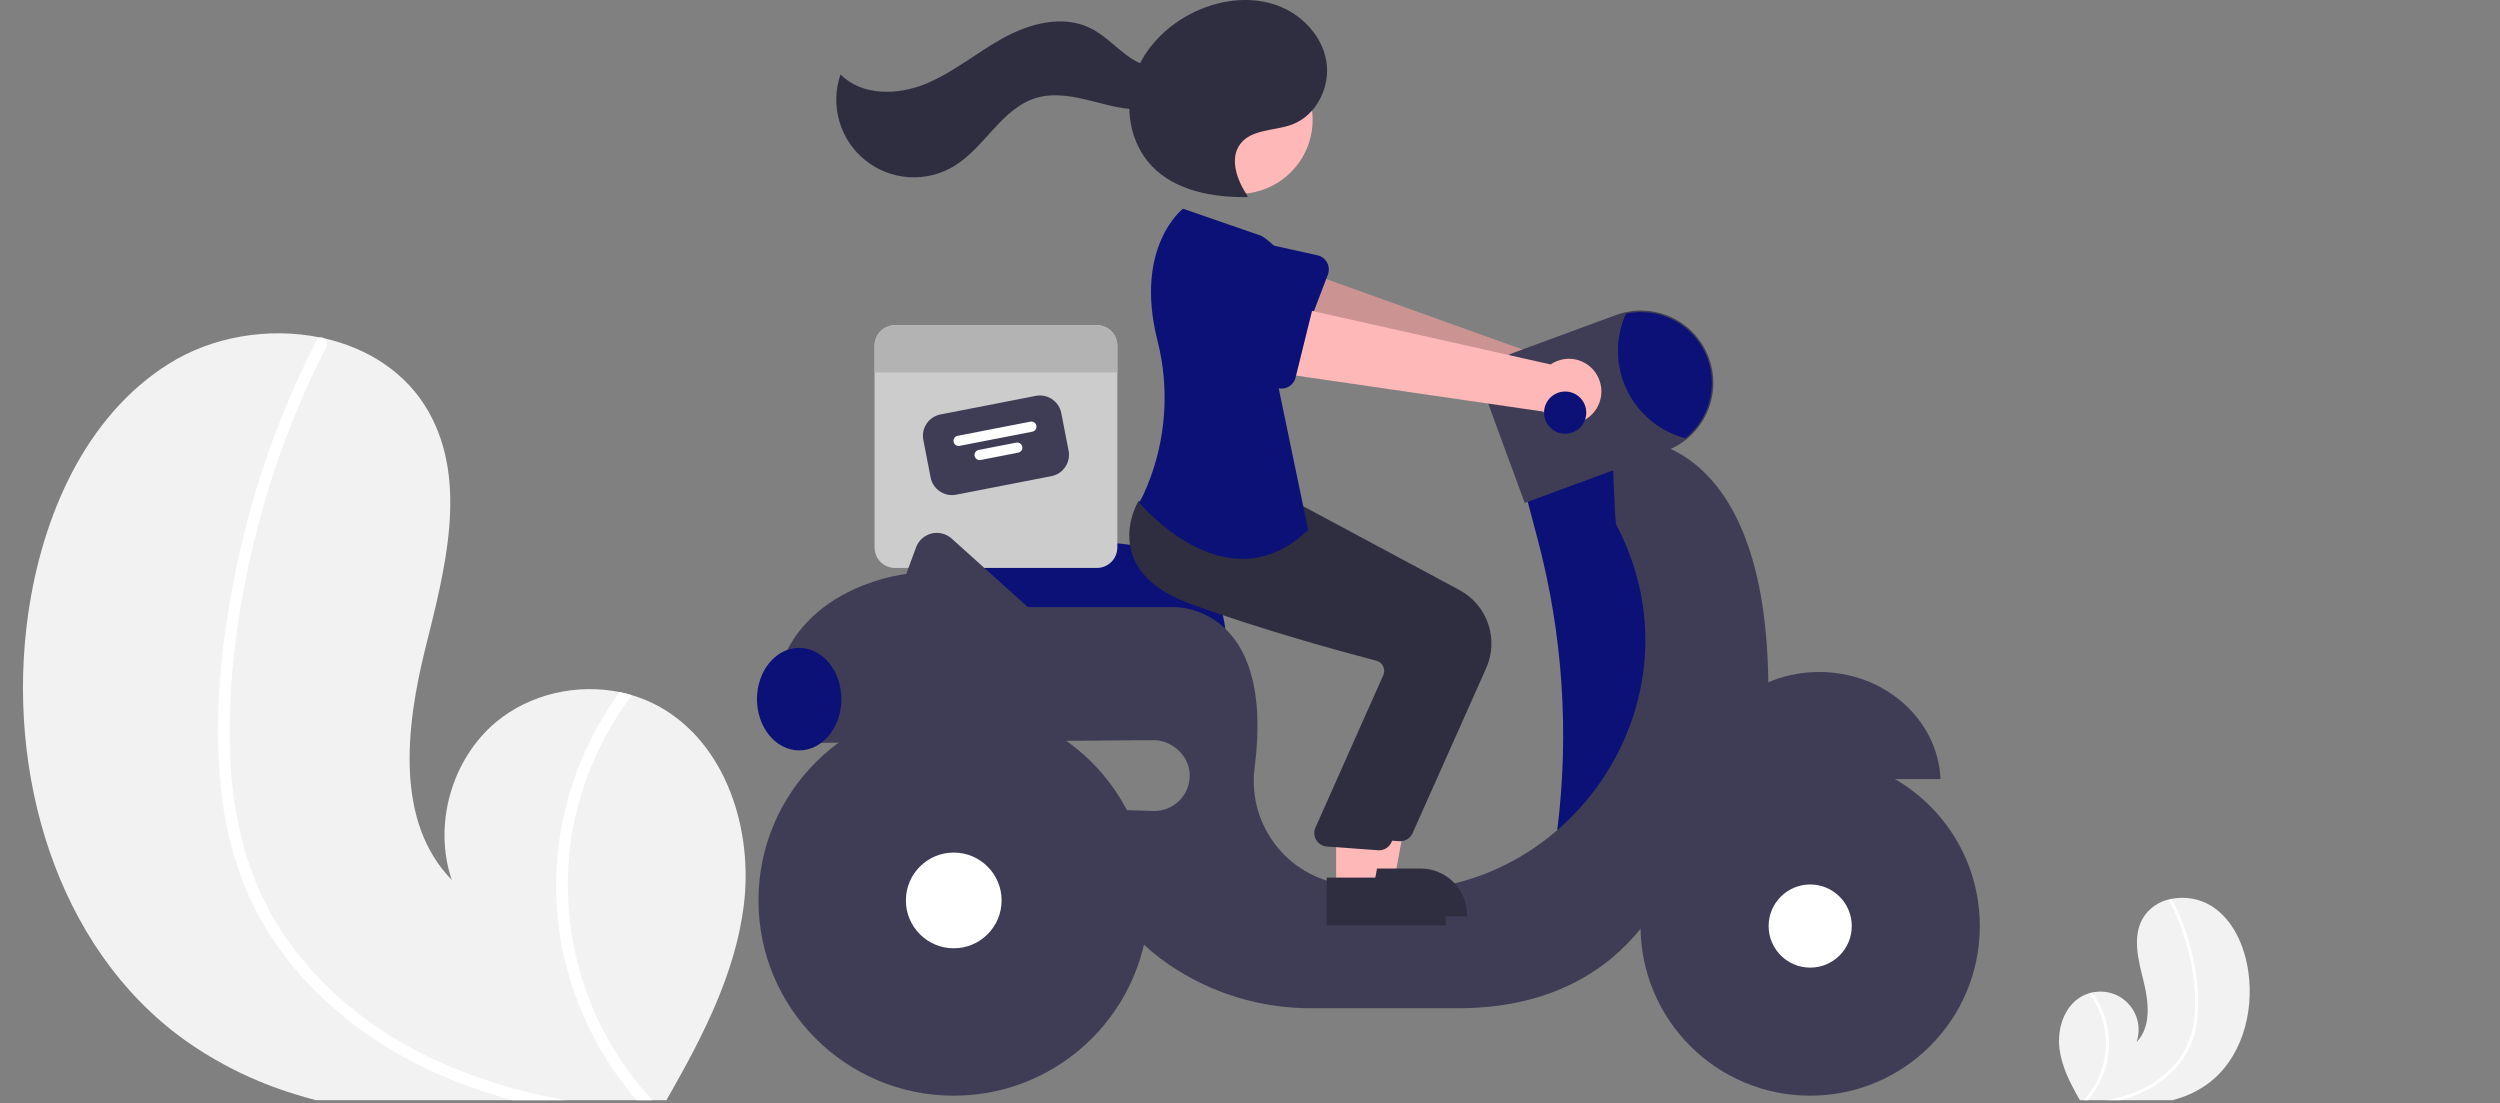 <svg width="460" height="203" viewBox="0 0 460 203" fill="none" xmlns="http://www.w3.org/2000/svg">
<rect x="0" y="0" width="460" height="203" fill="#808080" stroke="none"/>
<g clip-path="url(#clip0_142_1918)">
<path d="M136.851 166.681C135.27 179.072 129.455 190.408 123.251 201.328C123.046 201.7 122.835 202.066 122.619 202.438H58.141C56.837 202.099 55.55 201.728 54.268 201.328C46.985 199.111 40.11 195.728 33.909 191.312C10.188 174.222 1.06 141.928 5.183 112.99C7.746 95.012 15.637 76.656 31.001 66.974C39.114 61.852 49.535 60.188 58.873 62.091C59.118 62.135 59.362 62.191 59.611 62.24C67.646 64.049 74.804 68.544 78.877 75.785C86.201 88.797 81.84 104.917 78.239 119.399C74.649 133.882 72.701 151.216 83.122 161.898C79.681 151.771 83.078 139.691 91.295 132.844C97.504 127.678 106.15 125.742 114.035 127.345C114.789 127.506 115.533 127.689 116.265 127.911C118.035 128.43 119.742 129.144 121.353 130.042C133.644 136.906 138.622 152.715 136.851 166.681Z" fill="#F2F2F2"/>
<path d="M98.62 201.329C100.406 201.745 102.198 202.111 104.002 202.438H94.253C92.976 202.094 91.706 201.728 90.446 201.329C87.677 200.463 84.951 199.47 82.267 198.349C71.502 193.832 61.586 187.051 54.084 178.029C50.415 173.658 47.419 168.763 45.195 163.508C42.783 157.567 41.251 151.307 40.645 144.925C39.286 131.829 40.673 118.373 43.264 105.511C45.938 92.18 50.255 79.232 56.115 66.963C56.82 65.493 57.549 64.031 58.302 62.58C58.353 62.46 58.432 62.354 58.531 62.269C58.63 62.185 58.747 62.124 58.873 62.091C59.129 62.042 59.395 62.096 59.611 62.241C59.871 62.39 60.064 62.633 60.149 62.92C60.235 63.208 60.207 63.517 60.072 63.784C54.029 75.567 49.449 88.045 46.432 100.939C43.481 113.518 41.805 126.68 42.376 139.614C42.92 151.7 46.078 163.585 53.241 173.468C59.783 182.49 68.817 189.604 78.81 194.448C85.135 197.474 91.78 199.782 98.62 201.329Z" fill="white"/>
<path d="M120.016 202.438H117.142C116.82 202.072 116.509 201.7 116.204 201.329C109.657 193.374 105.222 183.896 103.308 173.773C100.985 161.14 102.792 148.094 108.463 136.568C110.046 133.336 111.91 130.25 114.034 127.346C114.789 127.507 115.533 127.69 116.265 127.912C110.677 135.316 106.918 143.937 105.295 153.07C103.847 161.629 104.329 170.402 106.704 178.751C109.079 187.1 113.287 194.813 119.023 201.329C119.345 201.7 119.678 202.072 120.016 202.438Z" fill="white"/>
<path d="M378.947 193.001C379.364 196.271 380.899 199.263 382.536 202.145C382.591 202.243 382.646 202.34 382.703 202.438H399.72C400.064 202.349 400.404 202.25 400.742 202.145C402.664 201.56 404.479 200.667 406.115 199.502C412.376 194.991 414.785 186.468 413.697 178.831C413.02 174.086 410.938 169.242 406.883 166.686C404.681 165.345 402.054 164.885 399.527 165.398C399.462 165.409 399.398 165.424 399.332 165.437C398.28 165.641 397.284 166.064 396.407 166.68C395.531 167.296 394.795 168.091 394.248 169.012C392.315 172.446 393.466 176.7 394.416 180.522C395.363 184.345 395.878 188.92 393.127 191.739C393.53 190.56 393.612 189.295 393.364 188.074C393.117 186.853 392.548 185.72 391.717 184.791C390.887 183.862 389.824 183.172 388.638 182.79C387.451 182.409 386.185 182.35 384.969 182.62C384.77 182.662 384.573 182.71 384.38 182.769C383.913 182.906 383.462 183.094 383.037 183.331C379.794 185.143 378.48 189.315 378.947 193.001Z" fill="#F2F2F2"/>
<path d="M389.038 202.146C388.566 202.255 388.093 202.352 387.617 202.439H390.19C390.527 202.348 390.862 202.251 391.195 202.146C391.926 201.917 392.645 201.655 393.353 201.359C396.226 200.193 398.777 198.354 400.791 195.996C401.76 194.843 402.55 193.551 403.137 192.164C403.774 190.596 404.178 188.944 404.338 187.26C404.63 183.777 404.397 180.271 403.647 176.858C402.941 173.339 401.802 169.922 400.255 166.684C400.069 166.296 399.877 165.91 399.678 165.527C399.665 165.496 399.644 165.468 399.618 165.445C399.592 165.423 399.561 165.407 399.528 165.398C399.46 165.385 399.39 165.399 399.333 165.438C399.264 165.477 399.213 165.541 399.191 165.617C399.168 165.693 399.175 165.774 399.211 165.845C400.806 168.955 402.015 172.248 402.811 175.651C403.631 178.989 403.991 182.423 403.881 185.858C403.823 189.053 402.826 192.16 401.014 194.793C399.252 197.163 396.935 199.065 394.266 200.33C392.596 201.128 390.843 201.738 389.038 202.146Z" fill="white"/>
<path d="M383.391 202.438H384.149C384.234 202.342 384.316 202.244 384.397 202.146C386.125 200.046 387.295 197.545 387.8 194.873C388.413 191.539 387.936 188.096 386.44 185.054C386.022 184.201 385.53 183.387 384.969 182.62C384.77 182.663 384.574 182.711 384.381 182.769C385.855 184.724 386.848 186.999 387.276 189.409C387.658 191.668 387.531 193.984 386.904 196.187C386.277 198.39 385.166 200.426 383.653 202.146C383.568 202.244 383.48 202.342 383.391 202.438Z" fill="white"/>
<path d="M225.566 117.917H172.308L171.743 101.542C171.719 100.832 171.848 100.126 172.123 99.471C172.398 98.816 172.812 98.228 173.335 97.748C173.859 97.269 174.48 96.908 175.157 96.691C175.833 96.475 176.549 96.407 177.254 96.493L208.247 100.289H208.25C212.845 100.301 217.248 102.134 220.493 105.386C223.739 108.639 225.563 113.045 225.566 117.64V117.917Z" fill="#0C1177"/>
<path d="M201.829 59.832H164.683C164.189 59.832 163.7 59.929 163.244 60.118C162.787 60.307 162.373 60.584 162.023 60.934C161.674 61.283 161.397 61.697 161.208 62.154C161.019 62.61 160.922 63.1 160.922 63.594V100.739C160.922 101.233 161.019 101.722 161.208 102.178C161.397 102.635 161.674 103.05 162.023 103.399C162.373 103.748 162.787 104.025 163.244 104.214C163.7 104.403 164.189 104.5 164.683 104.5H201.829C202.323 104.5 202.812 104.403 203.268 104.214C203.725 104.025 204.139 103.748 204.489 103.399C204.838 103.05 205.115 102.635 205.304 102.178C205.493 101.722 205.59 101.233 205.59 100.739V63.594C205.59 63.1 205.493 62.61 205.304 62.154C205.115 61.697 204.838 61.283 204.489 60.934C204.139 60.584 203.725 60.307 203.268 60.118C202.812 59.929 202.323 59.832 201.829 59.832Z" fill="#CCCCCC"/>
<path d="M193.463 87.609L175.925 91.025C174.885 91.226 173.807 91.006 172.929 90.414C172.05 89.822 171.442 88.905 171.238 87.865L169.89 80.943C169.689 79.902 169.908 78.825 170.501 77.946C171.093 77.067 172.009 76.46 173.049 76.256L190.587 72.841C191.628 72.639 192.705 72.859 193.584 73.451C194.463 74.043 195.07 74.96 195.274 75.999L196.622 82.922C196.824 83.963 196.604 85.04 196.012 85.919C195.42 86.798 194.503 87.406 193.463 87.609Z" fill="#3F3D56"/>
<path d="M189.955 79.43L176.57 82.036C176.326 82.084 176.072 82.032 175.865 81.893C175.658 81.754 175.515 81.538 175.468 81.293C175.42 81.048 175.471 80.794 175.611 80.588C175.75 80.381 175.966 80.238 176.211 80.19L189.595 77.584C189.84 77.536 190.094 77.588 190.3 77.727C190.507 77.866 190.65 78.082 190.698 78.327C190.745 78.572 190.694 78.826 190.555 79.032C190.415 79.239 190.199 79.382 189.955 79.43Z" fill="white"/>
<path d="M187.353 83.289L180.43 84.637C180.185 84.685 179.931 84.633 179.724 84.494C179.518 84.355 179.375 84.139 179.327 83.894C179.279 83.649 179.331 83.395 179.47 83.189C179.61 82.982 179.825 82.839 180.07 82.791L186.993 81.443C187.114 81.419 187.239 81.42 187.36 81.445C187.481 81.469 187.596 81.517 187.698 81.586C187.801 81.655 187.889 81.744 187.957 81.847C188.025 81.95 188.072 82.065 188.096 82.186C188.119 82.308 188.119 82.432 188.094 82.553C188.07 82.674 188.022 82.789 187.953 82.892C187.884 82.994 187.795 83.082 187.692 83.15C187.589 83.218 187.474 83.266 187.353 83.289Z" fill="white"/>
<path d="M205.59 63.594V68.531H160.922V63.594C160.922 63.1 161.019 62.61 161.208 62.154C161.397 61.697 161.674 61.283 162.023 60.934C162.373 60.584 162.787 60.307 163.244 60.118C163.7 59.929 164.189 59.832 164.683 59.832H201.829C202.323 59.832 202.812 59.929 203.268 60.118C203.725 60.307 204.139 60.584 204.489 60.934C204.838 61.283 205.115 61.697 205.304 62.154C205.493 62.61 205.59 63.1 205.59 63.594Z" fill="#B3B3B3"/>
<path d="M294.788 70.078C294.53 69.245 294.093 68.479 293.507 67.834C292.921 67.189 292.201 66.68 291.398 66.344C290.594 66.007 289.726 65.85 288.855 65.885C287.984 65.92 287.132 66.146 286.358 66.546L235.255 48.211L233.004 60.977L283.944 74.986C284.703 76.242 285.895 77.176 287.296 77.611C288.697 78.047 290.21 77.953 291.546 77.348C292.883 76.743 293.951 75.669 294.549 74.329C295.146 72.989 295.232 71.476 294.788 70.078Z" fill="#FFB8B8"/>
<path opacity="0.2" d="M294.788 70.078C294.53 69.245 294.093 68.479 293.507 67.834C292.921 67.189 292.201 66.68 291.398 66.344C290.594 66.007 289.726 65.85 288.855 65.885C287.984 65.92 287.132 66.146 286.358 66.546L235.255 48.211L233.004 60.977L283.944 74.986C284.703 76.242 285.895 77.176 287.296 77.611C288.697 78.047 290.21 77.953 291.546 77.348C292.883 76.743 293.951 75.669 294.549 74.329C295.146 72.989 295.232 71.476 294.788 70.078Z" fill="black"/>
<path d="M244.326 50.537L239.5 63.144C239.363 63.503 239.15 63.828 238.875 64.097C238.601 64.366 238.272 64.573 237.911 64.703C237.55 64.833 237.165 64.884 236.782 64.852C236.399 64.82 236.028 64.707 235.693 64.518L223.965 57.917C222.134 57.204 220.66 55.794 219.867 53.996C219.074 52.198 219.026 50.159 219.734 48.326C220.442 46.493 221.847 45.015 223.643 44.217C225.438 43.419 227.477 43.365 229.312 44.068L242.409 46.972C242.784 47.056 243.137 47.219 243.443 47.451C243.749 47.683 244.002 47.978 244.184 48.316C244.365 48.654 244.472 49.028 244.497 49.411C244.521 49.794 244.463 50.178 244.326 50.537Z" fill="#0C1177"/>
<path d="M298.811 81.751L280.5 90.074L282.904 99.125C287.547 116.603 288.779 134.811 286.533 152.755L299.921 155.551L311.019 127.252L307.134 95.068L298.811 81.751Z" fill="#0C1177"/>
<path d="M334.74 123.645C322.709 123.645 312.904 132.391 312.429 143.343H357.051C356.576 132.391 346.771 123.645 334.74 123.645Z" fill="#3F3D56"/>
<path d="M325.374 125.532C324.748 76.093 296.592 80.641 296.592 80.641C296.592 80.641 297.118 96.03 297.371 96.508C315.314 130.456 285.702 170.255 248.009 162.933C247.298 162.795 246.615 162.655 245.961 162.513C241.185 161.516 236.968 158.737 234.168 154.741C231.368 150.746 230.195 145.834 230.888 141.004C234.601 111.187 216.133 111.715 216.133 111.715H189.129L175.105 99.093C174.61 98.648 174.014 98.33 173.367 98.169C172.721 98.007 172.046 98.006 171.399 98.166C170.753 98.326 170.155 98.642 169.659 99.086C169.163 99.53 168.783 100.089 168.553 100.714L166.749 105.611C166.749 105.611 140.114 108.385 142.334 134.465H150.568C150.548 135.206 150.578 135.948 150.657 136.685L212.111 136.185C215.713 136.156 218.893 139.075 218.908 142.677C218.911 143.554 218.738 144.423 218.398 145.231C218.059 146.04 217.559 146.771 216.93 147.382C216.301 147.993 215.555 148.471 214.737 148.787C213.919 149.104 213.045 149.252 212.169 149.222L202.261 148.892C199.209 162.487 206.7 171.642 214.954 177.399C222.725 182.741 231.947 185.573 241.377 185.514H268.293C303.25 185.514 309.354 156.106 309.354 156.106C327.665 148.337 325.374 125.532 325.374 125.532Z" fill="#3F3D56"/>
<path d="M333.076 201.606C350.314 201.606 364.288 187.632 364.288 170.394C364.288 153.156 350.314 139.182 333.076 139.182C315.838 139.182 301.863 153.156 301.863 170.394C301.863 187.632 315.838 201.606 333.076 201.606Z" fill="#3F3D56"/>
<path d="M333.076 178.044C337.301 178.044 340.726 174.619 340.726 170.394C340.726 166.169 337.301 162.744 333.076 162.744C328.851 162.744 325.426 166.169 325.426 170.394C325.426 174.619 328.851 178.044 333.076 178.044Z" fill="white"/>
<path d="M175.488 201.607C195.331 201.607 211.417 185.521 211.417 165.678C211.417 145.835 195.331 129.749 175.488 129.749C155.645 129.749 139.56 145.835 139.56 165.678C139.56 185.521 155.645 201.607 175.488 201.607Z" fill="#3F3D56"/>
<path d="M175.488 174.483C180.351 174.483 184.294 170.541 184.294 165.677C184.294 160.814 180.351 156.871 175.488 156.871C170.624 156.871 166.682 160.814 166.682 165.677C166.682 170.541 170.624 174.483 175.488 174.483Z" fill="white"/>
<path d="M280.552 92.533L273.963 74.639C273.62 73.706 273.463 72.715 273.503 71.722C273.543 70.729 273.778 69.753 274.194 68.851C274.611 67.949 275.201 67.137 275.932 66.463C276.662 65.789 277.518 65.266 278.45 64.922L297.339 57.969C298.98 57.364 300.724 57.089 302.471 57.159C304.218 57.229 305.935 57.642 307.522 58.375C309.11 59.108 310.538 60.147 311.724 61.431C312.91 62.716 313.832 64.222 314.436 65.863C314.981 67.336 315.259 68.894 315.258 70.465C315.251 72.459 314.799 74.426 313.937 76.224C313.074 78.022 311.822 79.604 310.27 80.858C309.15 81.756 307.89 82.466 306.541 82.96L280.552 92.533Z" fill="#3F3D56"/>
<path d="M314.98 70.465C314.979 72.418 314.539 74.346 313.694 76.108C312.849 77.869 311.62 79.418 310.097 80.641C307.761 80.025 305.587 78.907 303.726 77.366C301.865 75.825 300.362 73.897 299.322 71.716C298.282 69.535 297.729 67.153 297.702 64.737C297.675 62.321 298.175 59.928 299.166 57.725C301.069 57.311 303.041 57.328 304.937 57.776C306.832 58.224 308.603 59.091 310.12 60.313C311.637 61.535 312.861 63.081 313.702 64.838C314.543 66.594 314.98 68.517 314.98 70.465Z" fill="#0C1177"/>
<path d="M147.05 138.071C151.34 138.071 154.818 133.848 154.818 128.638C154.818 123.428 151.34 119.205 147.05 119.205C142.759 119.205 139.281 123.428 139.281 128.638C139.281 133.848 142.759 138.071 147.05 138.071Z" fill="#0C1177"/>
<path d="M249.738 162.028H256.541L259.778 144.385L249.737 144.385L249.738 162.028Z" fill="#FFB8B8"/>
<path d="M248.003 159.808L261.4 159.808H261.401C262.522 159.808 263.632 160.028 264.668 160.457C265.704 160.887 266.645 161.515 267.438 162.308C268.23 163.101 268.859 164.042 269.288 165.078C269.717 166.114 269.938 167.224 269.938 168.345V168.623L248.003 168.623L248.003 159.808Z" fill="#2F2E41"/>
<path d="M257.634 154.787C257.555 154.787 257.476 154.784 257.396 154.776L247.981 154.09C247.6 154.055 247.233 153.933 246.907 153.733C246.581 153.533 246.305 153.261 246.101 152.938C245.897 152.615 245.769 152.249 245.729 151.869C245.689 151.488 245.736 151.104 245.868 150.745L258.467 122.438C258.557 122.185 258.594 121.917 258.575 121.65C258.556 121.382 258.482 121.122 258.358 120.885C258.234 120.644 258.061 120.433 257.849 120.265C257.638 120.097 257.393 119.975 257.131 119.908C251.207 118.359 236.006 114.236 222.847 109.411C217.209 107.344 213.659 104.356 212.294 100.532C210.494 95.489 213.156 90.891 213.27 90.698L213.36 90.547L225.742 91.672L239.165 92.814L268.582 108.588C271.046 109.921 272.919 112.134 273.825 114.785C274.732 117.437 274.607 120.332 273.475 122.896L259.913 153.307C259.717 153.748 259.397 154.122 258.993 154.385C258.588 154.647 258.117 154.787 257.634 154.787Z" fill="#2F2E41"/>
<path d="M227.894 35.668C235.421 35.668 241.523 29.567 241.523 22.04C241.523 14.513 235.421 8.411 227.894 8.411C220.367 8.411 214.266 14.513 214.266 22.04C214.266 29.567 220.367 35.668 227.894 35.668Z" fill="#FFB8B8"/>
<path d="M245.854 163.693H252.657L255.893 146.05L245.853 146.05L245.854 163.693Z" fill="#FFB8B8"/>
<path d="M244.118 161.473L257.515 161.473H257.516C258.637 161.473 259.747 161.693 260.783 162.123C261.819 162.552 262.76 163.18 263.553 163.973C264.346 164.766 264.975 165.707 265.404 166.743C265.833 167.779 266.054 168.889 266.054 170.01V170.288L244.119 170.289L244.118 161.473Z" fill="#2F2E41"/>
<path d="M253.75 156.452C253.67 156.452 253.591 156.449 253.511 156.441L244.096 155.756C243.716 155.72 243.348 155.598 243.022 155.398C242.696 155.198 242.42 154.926 242.216 154.603C242.012 154.28 241.885 153.914 241.844 153.534C241.804 153.153 241.851 152.769 241.983 152.41L254.582 124.103C254.672 123.85 254.709 123.582 254.69 123.315C254.672 123.047 254.598 122.787 254.473 122.55C254.349 122.31 254.176 122.098 253.964 121.93C253.753 121.762 253.508 121.64 253.246 121.573C247.322 120.024 232.121 115.901 218.962 111.076C213.324 109.009 209.774 106.021 208.409 102.197C206.609 97.154 209.271 92.556 209.386 92.363L209.475 92.212L221.857 93.337L235.28 94.479L264.697 110.253C267.162 111.586 269.034 113.799 269.941 116.45C270.848 119.102 270.722 121.997 269.59 124.561L256.028 154.972C255.832 155.413 255.512 155.787 255.108 156.05C254.704 156.312 254.232 156.452 253.75 156.452Z" fill="#2F2E41"/>
<path d="M232.098 43.396L217.671 38.402C217.671 38.402 208.614 45.361 212.965 62.622C215.236 71.53 214.575 80.933 211.078 89.434C210.657 90.486 210.172 91.511 209.625 92.504C209.625 92.504 225.717 111.925 240.699 97.498L234.872 69.476C234.872 69.476 244.028 50.887 232.098 43.396Z" fill="#0C1177"/>
<path d="M229.587 36.132C227.647 33.229 226.116 29.203 228.252 26.441C230.36 23.714 234.518 24.116 237.746 22.909C242.243 21.228 244.851 15.946 244.038 11.214C243.224 6.483 239.427 2.561 234.902 0.957C230.378 -0.648 225.276 -0.126 220.845 1.722C215.391 3.997 210.712 8.397 208.75 13.972C206.789 19.546 207.837 26.239 211.907 30.523C216.271 35.117 223.119 36.341 229.454 36.267" fill="#2F2E41"/>
<path d="M216.909 11.366C214.465 13.356 210.736 12.472 208.112 10.726C205.489 8.98 203.36 6.493 200.521 5.124C195.516 2.71 189.466 4.315 184.595 6.988C179.724 9.662 175.406 13.356 170.261 15.454C165.116 17.552 158.551 17.656 154.655 13.694C153.697 16.472 153.618 19.477 154.431 22.301C155.244 25.125 156.908 27.63 159.196 29.473C161.485 31.316 164.286 32.408 167.218 32.6C170.151 32.792 173.071 32.075 175.58 30.547C181.217 27.113 184.331 19.913 190.654 18.018C194.153 16.969 197.91 17.814 201.446 18.729C204.982 19.643 208.67 20.632 212.238 19.853C215.807 19.074 219.145 15.867 218.691 12.243L216.909 11.366Z" fill="#2F2E41"/>
<path d="M294.111 69.522C293.752 68.728 293.224 68.022 292.563 67.454C291.902 66.886 291.124 66.47 290.285 66.235C289.446 66 288.566 65.952 287.706 66.094C286.846 66.236 286.028 66.565 285.309 67.058L232.334 55.168L231.676 68.115L283.955 75.731C284.863 76.883 286.162 77.663 287.606 77.923C289.05 78.182 290.539 77.903 291.791 77.137C293.042 76.372 293.97 75.174 294.398 73.77C294.825 72.367 294.723 70.855 294.111 69.522Z" fill="#FFB8B8"/>
<path d="M241.622 56.357L238.389 69.463C238.297 69.836 238.126 70.185 237.887 70.486C237.648 70.787 237.347 71.032 237.004 71.206C236.662 71.38 236.286 71.478 235.902 71.494C235.518 71.51 235.136 71.442 234.78 71.296L222.327 66.193C220.421 65.713 218.783 64.495 217.773 62.809C216.763 61.122 216.464 59.103 216.94 57.196C217.417 55.289 218.63 53.648 220.315 52.635C221.999 51.621 224.017 51.317 225.925 51.79L239.28 53.056C239.663 53.093 240.033 53.211 240.365 53.403C240.698 53.596 240.985 53.857 241.207 54.171C241.429 54.484 241.581 54.841 241.653 55.219C241.725 55.596 241.714 55.984 241.622 56.357Z" fill="#0C1177"/>
<path d="M287.991 79.808C290.136 79.808 291.875 78.069 291.875 75.924C291.875 73.779 290.136 72.04 287.991 72.04C285.845 72.04 284.106 73.779 284.106 75.924C284.106 78.069 285.845 79.808 287.991 79.808Z" fill="#0C1177"/>
</g>
<defs>
<clipPath id="clip0_142_1918">
<rect width="460" height="202.438" fill="white"/>
</clipPath>
</defs>
</svg>
